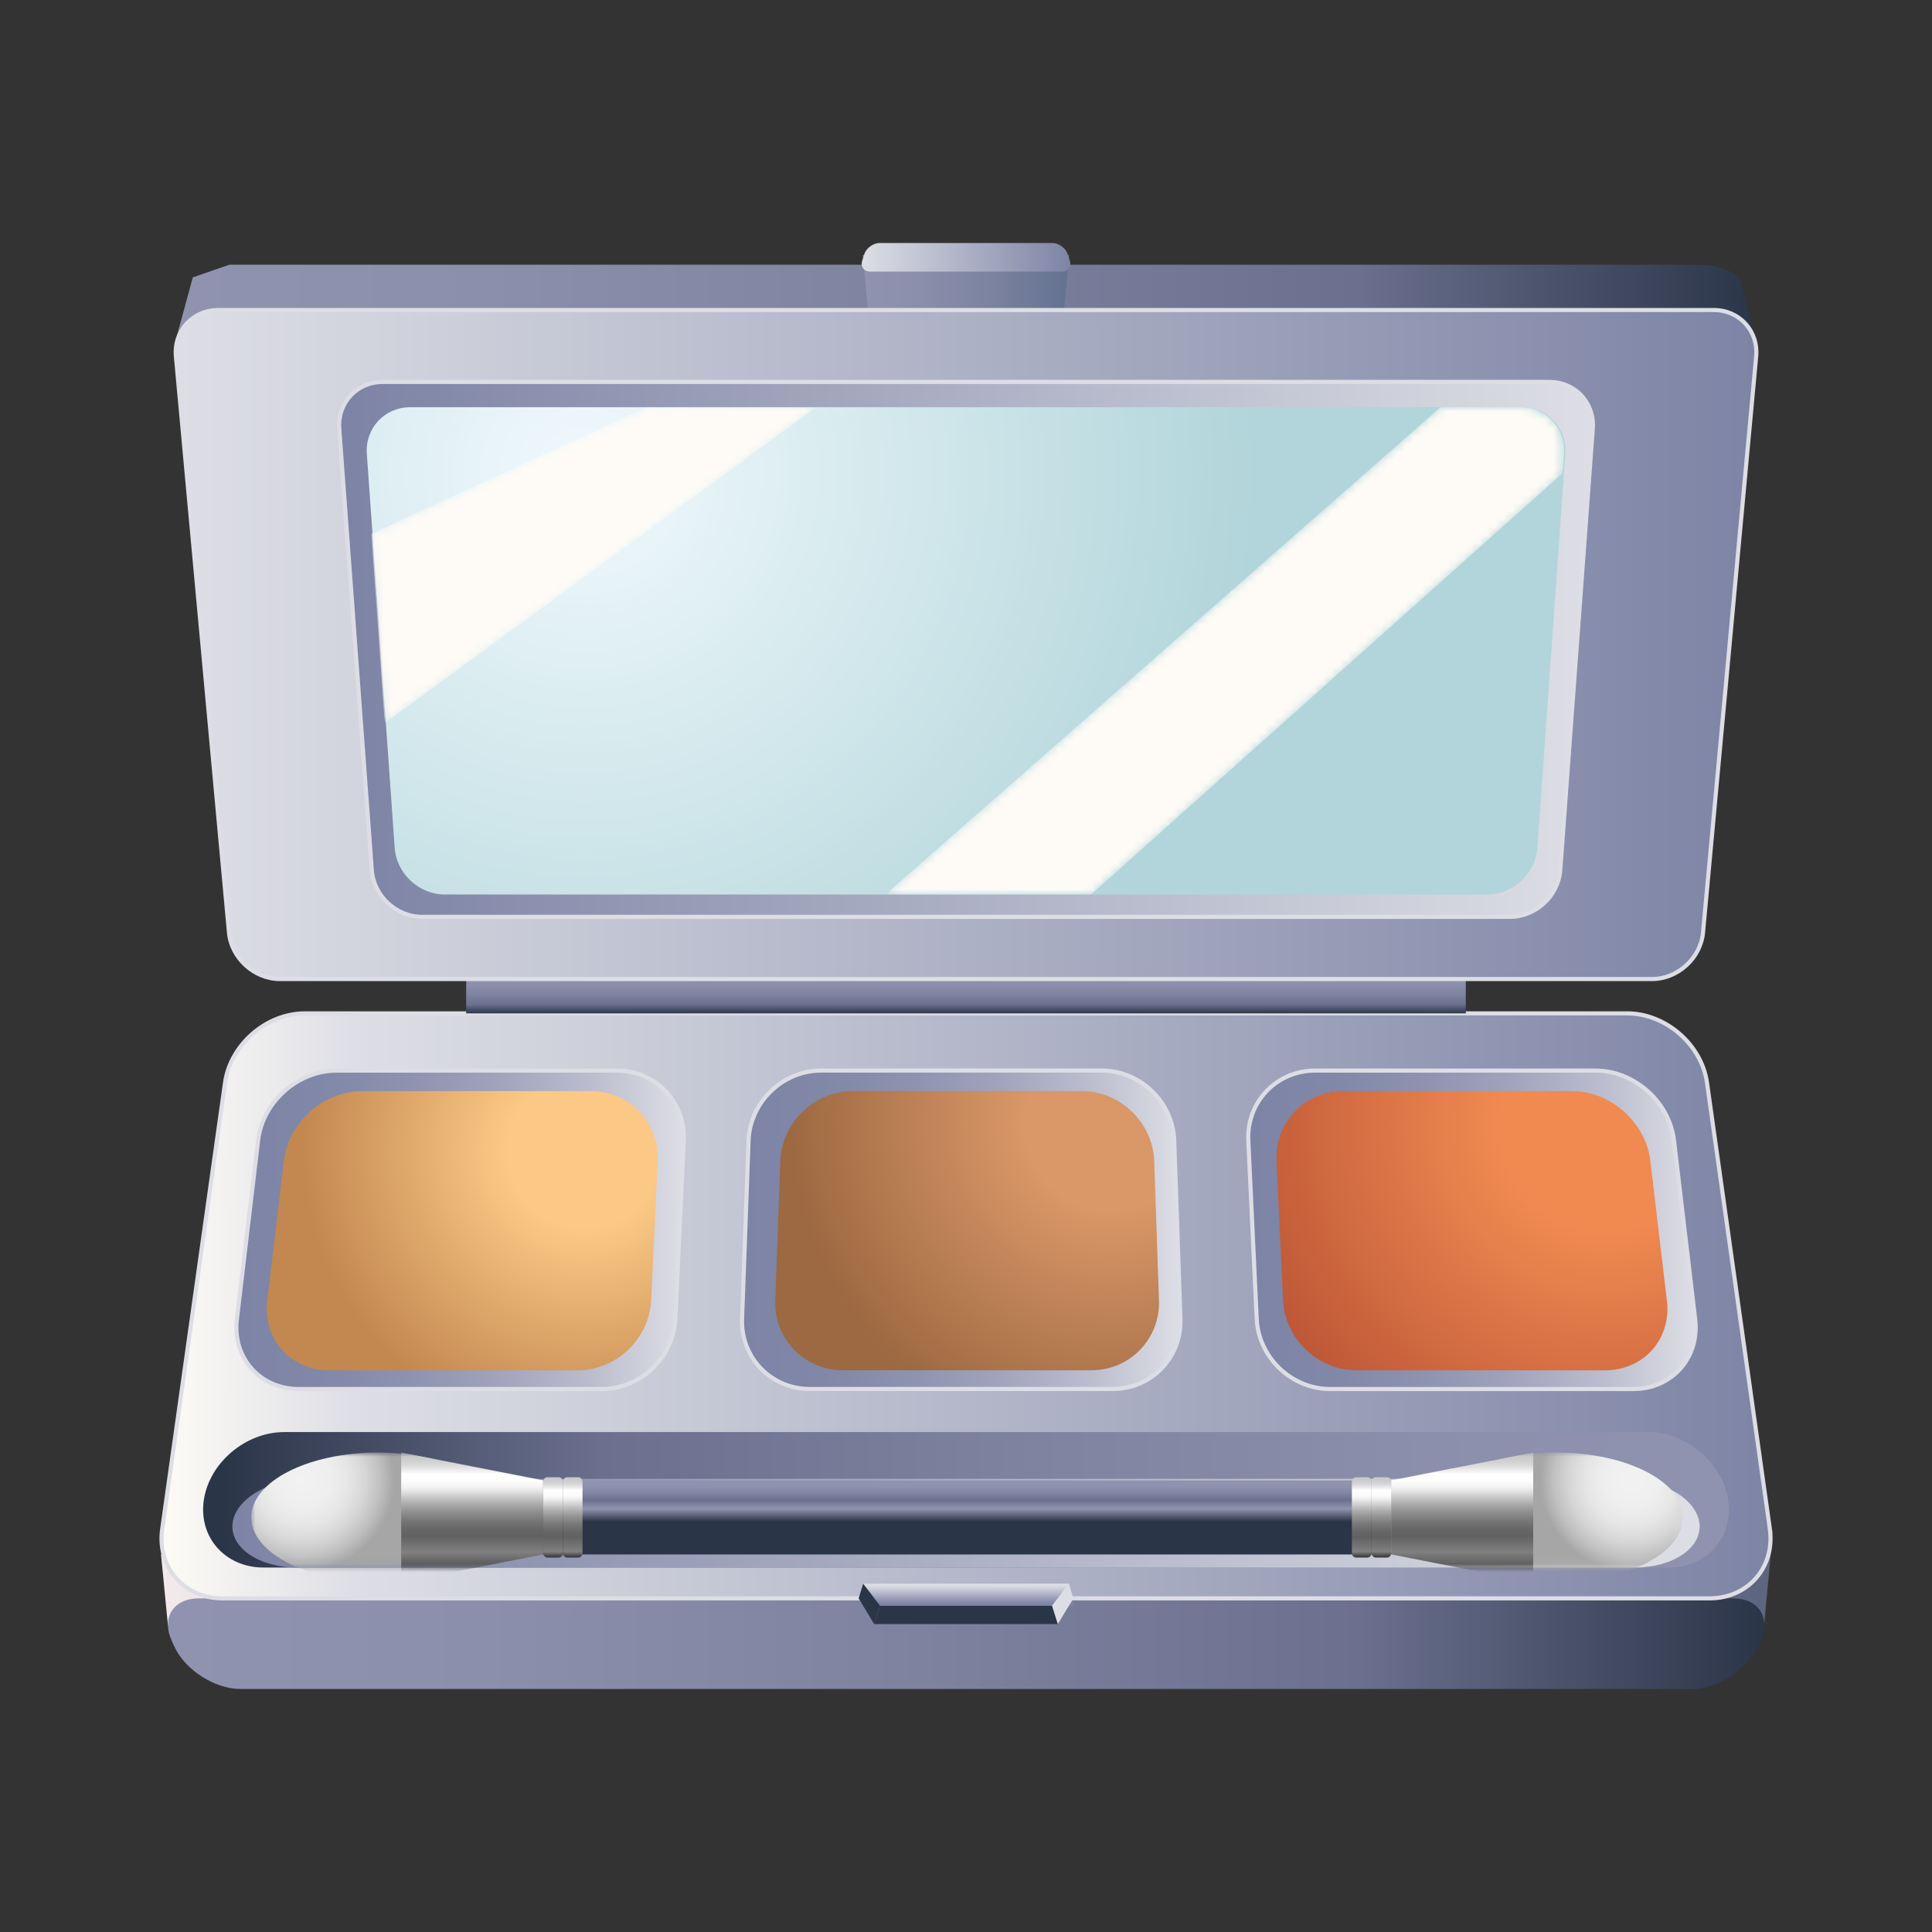 <svg:svg xmlns:dc="http://purl.org/dc/elements/1.1/" xmlns:ns2="http://web.resource.org/cc/" xmlns:rdf="http://www.w3.org/1999/02/22-rdf-syntax-ns#" xmlns:svg="http://www.w3.org/2000/svg" enable-background="new 0 0 195.792 175.5" height="234.491" id="Calque_1" version="1.0" viewBox="-19.35 -29.495 234.491 234.491" width="234.491" x="0px" y="0px" xml:space="preserve">
<svg:rect x="-19.35" y="-29.495" width="234.491" height="234.491" fill="#333333" stroke="none"/>
<svg:linearGradient gradientTransform="matrix(1 0 0 .981 .241 3.748)" gradientUnits="userSpaceOnUse" id="SVGID_1_" x1="-.05" x2="195.36" y1="162.65" y2="162.65">
	<svg:stop offset="0" style="stop-color:#F3EAEC" />
	<svg:stop offset="1" style="stop-color:#5D647F" />
</svg:linearGradient>
<svg:polygon fill="url(#SVGID_1_)" points="194.79 167.48 1.031 167.77 0.191 159.15 195.6 158.85" />
<svg:g>
	<svg:linearGradient gradientUnits="userSpaceOnUse" id="SVGID_2_" x1="1.029" x2="194.76" y1="170" y2="170">
		<svg:stop offset=".005" style="stop-color:#9093AF" />
		<svg:stop offset=".197" style="stop-color:#8B8FAB" />
		<svg:stop offset=".458" style="stop-color:#7E839F" />
		<svg:stop offset=".747" style="stop-color:#6A708E" />
		<svg:stop offset="1" style="stop-color:#2B3548" />
	</svg:linearGradient>
	<svg:path d="m193.99 170.34c-1.291 2.838-4.898 5.16-8.016 5.16h-176.15c-3.118 0-6.725-2.322-8.016-5.16l-0.308-0.678c-1.291-2.84 0.205-5.162 3.323-5.162h186.16c3.117 0 4.613 2.322 3.322 5.162l-0.31 0.68z" fill="url(#SVGID_2_)" />
</svg:g>
<svg:linearGradient gradientUnits="userSpaceOnUse" id="SVGID_3_" x1="1.963" x2="193.83" y1="9.09" y2="9.09">
	<svg:stop offset=".005" style="stop-color:#9093AF" />
	<svg:stop offset=".197" style="stop-color:#8B8FAB" />
	<svg:stop offset=".458" style="stop-color:#7E839F" />
	<svg:stop offset=".747" style="stop-color:#6A708E" />
	<svg:stop offset="1" style="stop-color:#2B3548" />
</svg:linearGradient>
<svg:path d="m193.83 11.75l-2.091-7.583s-1.748-1.532-4.58-1.532h-178.67s-4.433 1.532-4.433 1.532l-2.094 7.661 0.199 3.717 191.47-0.017 0.2-3.778z" fill="url(#SVGID_3_)" />
<svg:g>
	<svg:linearGradient gradientUnits="userSpaceOnUse" id="SVGID_4_" x1=".25" x2="195.54" y1="129" y2="129">
		<svg:stop offset="0" style="stop-color:#FEFBF6" />
		<svg:stop offset=".121" style="stop-color:#DDDEE5" />
		<svg:stop offset="1" style="stop-color:#7D84A5" />
	</svg:linearGradient>
	<svg:path d="m195.46 156.08c0.652 4.631-2.641 8.42-7.317 8.42h-180.49c-4.677 0-7.97-3.789-7.318-8.42l7.628-54.158c0.652-4.632 5.013-8.422 9.69-8.422h160.49c4.677 0 9.038 3.79 9.69 8.422l7.63 54.16z" fill="url(#SVGID_4_)" />
	<svg:path d="m195.46 156.08c0.652 4.631-2.641 8.42-7.317 8.42h-180.49c-4.677 0-7.97-3.789-7.318-8.42l7.628-54.158c0.652-4.632 5.013-8.422 9.69-8.422h160.49c4.677 0 9.038 3.79 9.69 8.422l7.63 54.16z" fill="none" stroke="#DDDEE5" stroke-width=".5" />
</svg:g>
<svg:g>
	<svg:linearGradient gradientUnits="userSpaceOnUse" id="SVGID_5_" x1="189.67" x2="7.453" y1="152.54" y2="152.54">
		<svg:stop offset=".005" style="stop-color:#9093AF" />
		<svg:stop offset=".197" style="stop-color:#8B8FAB" />
		<svg:stop offset=".458" style="stop-color:#7E839F" />
		<svg:stop offset=".747" style="stop-color:#6A708E" />
		<svg:stop offset="1" style="stop-color:#2B3548" />
	</svg:linearGradient>
	<svg:path d="m190.4 152.54c0.688 4.521-2.577 8.221-7.254 8.221h-170.5c-4.677 0-7.941-3.699-7.254-8.221s5.077-8.221 9.754-8.221h165.49c4.68 0 9.07 3.7 9.76 8.22z" fill="url(#SVGID_5_)" />
</svg:g>
<svg:g>
	<svg:g>
		<svg:linearGradient gradientUnits="userSpaceOnUse" id="SVGID_6_" x1="9.339" x2="63.649" y1="119.77" y2="119.77">
			<svg:stop offset="0" style="stop-color:#7D84A5" />
			<svg:stop offset=".182" style="stop-color:#8087A7" />
			<svg:stop offset=".379" style="stop-color:#8C92AF" />
			<svg:stop offset=".584" style="stop-color:#A0A3BB" />
			<svg:stop offset=".792" style="stop-color:#BBBDCE" />
			<svg:stop offset="1" style="stop-color:#DDDEE5" />
		</svg:linearGradient>
		<svg:path d="m62.615 130.6c-0.222 4.672-4.229 8.494-8.905 8.494h-36.81c-4.677 0-8.053-3.799-7.502-8.443l2.582-21.762c0.551-4.645 4.829-8.443 9.506-8.443h34.052c4.677 0 8.322 3.822 8.102 8.494l-1.025 21.66z" fill="url(#SVGID_6_)" />
		<svg:path d="m62.615 130.6c-0.222 4.672-4.229 8.494-8.905 8.494h-36.81c-4.677 0-8.053-3.799-7.502-8.443l2.582-21.762c0.551-4.645 4.829-8.443 9.506-8.443h34.052c4.677 0 8.322 3.822 8.102 8.494l-1.025 21.66z" fill="none" stroke="#DDDEE5" stroke-width=".5" />
	</svg:g>
	<svg:g>
		<svg:linearGradient gradientUnits="userSpaceOnUse" id="SVGID_7_" x1="70.706" x2="123.93" y1="119.77" y2="119.77">
			<svg:stop offset="0" style="stop-color:#7D84A5" />
			<svg:stop offset=".182" style="stop-color:#8087A7" />
			<svg:stop offset=".379" style="stop-color:#8C92AF" />
			<svg:stop offset=".584" style="stop-color:#A0A3BB" />
			<svg:stop offset=".792" style="stop-color:#BBBDCE" />
			<svg:stop offset="1" style="stop-color:#DDDEE5" />
		</svg:linearGradient>
		<svg:path d="m123.92 130.59c0.164 4.674-3.529 8.498-8.207 8.498h-36.803c-4.678 0-8.365-3.824-8.195-8.498l0.79-21.652c0.171-4.674 4.136-8.498 8.813-8.498h34.052c4.677 0 8.638 3.824 8.8 8.498l0.75 21.65z" fill="url(#SVGID_7_)" />
		<svg:path d="m123.92 130.59c0.164 4.674-3.529 8.498-8.207 8.498h-36.803c-4.678 0-8.365-3.824-8.195-8.498l0.79-21.652c0.171-4.674 4.136-8.498 8.813-8.498h34.052c4.677 0 8.638 3.824 8.8 8.498l0.75 21.65z" fill="none" stroke="#DDDEE5" stroke-width=".5" />
	</svg:g>
	<svg:g>
		<svg:linearGradient gradientUnits="userSpaceOnUse" id="SVGID_8_" x1="132.14" x2="186.45" y1="119.77" y2="119.77">
			<svg:stop offset="0" style="stop-color:#7D84A5" />
			<svg:stop offset=".182" style="stop-color:#8087A7" />
			<svg:stop offset=".379" style="stop-color:#8C92AF" />
			<svg:stop offset=".584" style="stop-color:#A0A3BB" />
			<svg:stop offset=".792" style="stop-color:#BBBDCE" />
			<svg:stop offset="1" style="stop-color:#DDDEE5" />
		</svg:linearGradient>
		<svg:path d="m186.4 130.65c0.552 4.645-2.825 8.443-7.502 8.443h-36.81c-4.677 0-8.684-3.822-8.905-8.494l-1.024-21.66c-0.221-4.672 3.425-8.494 8.102-8.494h34.053c4.678 0 8.955 3.799 9.506 8.443l2.58 21.76z" fill="url(#SVGID_8_)" />
		<svg:path d="m186.4 130.65c0.552 4.645-2.825 8.443-7.502 8.443h-36.81c-4.677 0-8.684-3.822-8.905-8.494l-1.024-21.66c-0.221-4.672 3.425-8.494 8.102-8.494h34.053c4.678 0 8.955 3.799 9.506 8.443l2.58 21.76z" fill="none" stroke="#DDDEE5" stroke-width=".5" />
	</svg:g>
</svg:g>
<svg:g>
	<svg:radialGradient cx="51.678" cy="110.17" gradientUnits="userSpaceOnUse" id="SVGID_9_" r="34.394">
		<svg:stop offset=".269" style="stop-color:#FBC985" />
		<svg:stop offset="1" style="stop-color:#C38750" />
	</svg:radialGradient>
	<svg:path d="m59.675 128.33c-0.221 4.672-4.229 8.494-8.906 8.494h-30.184c-4.677 0-8.053-3.799-7.502-8.443l2.017-17.004c0.551-4.645 4.829-8.443 9.506-8.443h27.766c4.678 0 8.323 3.822 8.102 8.494l-0.799 16.9z" fill="url(#SVGID_9_)" />
</svg:g>
<svg:g>
	<svg:radialGradient cx="115.6" cy="106.83" gradientUnits="userSpaceOnUse" id="SVGID_10_" r="39.043">
		<svg:stop offset=".269" style="stop-color:#DA9767" />
		<svg:stop offset="1" style="stop-color:#9D6942" />
	</svg:radialGradient>
	<svg:path d="m121.32 128.32c0.164 4.674-3.529 8.498-8.207 8.498h-30.175c-4.678 0-8.365-3.824-8.194-8.498l0.616-16.895c0.17-4.674 4.137-8.498 8.813-8.498h27.766c4.677 0 8.638 3.824 8.8 8.498l0.58 16.9z" fill="url(#SVGID_10_)" />
</svg:g>
<svg:g>
	<svg:radialGradient cx="175.43" cy="107.17" gradientUnits="userSpaceOnUse" id="SVGID_11_" r="47.583">
		<svg:stop offset=".269" style="stop-color:#F08A51" />
		<svg:stop offset="1" style="stop-color:#BB5435" />
	</svg:radialGradient>
	<svg:path d="m182.97 128.38c0.551 4.645-2.824 8.443-7.502 8.443h-30.184c-4.678 0-8.685-3.822-8.906-8.494l-0.799-16.902c-0.221-4.672 3.425-8.494 8.102-8.494h27.767c4.677 0 8.954 3.799 9.506 8.443l2.01 17z" fill="url(#SVGID_11_)" />
</svg:g>
<svg:g>
	<svg:linearGradient gradientUnits="userSpaceOnUse" id="SVGID_12_" x1="185.96" x2="9.434" y1="155.38" y2="155.38">
		<svg:stop offset="0" style="stop-color:#DDDEE5" />
		<svg:stop offset="1" style="stop-color:#7D84A5" />
	</svg:linearGradient>
	<svg:path d="m186.91 155.38c-0.352-2.959-4.467-5.381-9.145-5.381h-159.74c-4.677 0-8.792 2.422-9.144 5.381-0.352 2.961 3.187 5.383 7.864 5.383h162.3c4.69 0 8.22-2.42 7.87-5.38z" fill="url(#SVGID_12_)" />
</svg:g>
<svg:linearGradient gradientUnits="userSpaceOnUse" id="SVGID_13_" x1="97.896" x2="97.896" y1="89.185" y2="93.54">
	<svg:stop offset=".005" style="stop-color:#9093AF" />
	<svg:stop offset=".197" style="stop-color:#8B8FAB" />
	<svg:stop offset=".458" style="stop-color:#7E839F" />
	<svg:stop offset=".747" style="stop-color:#6A708E" />
	<svg:stop offset="1" style="stop-color:#2B3548" />
</svg:linearGradient>
<svg:rect fill="url(#SVGID_13_)" height="4.166" width="121.33" x="37.229" y="89.333" />
<svg:linearGradient gradientUnits="userSpaceOnUse" id="SVGID_14_" x1="85.382" x2="110.41" y1="4.802" y2="4.802">
	<svg:stop offset=".005" style="stop-color:#9093AF" />
	<svg:stop offset=".273" style="stop-color:#8A8FAB" />
	<svg:stop offset=".636" style="stop-color:#7A829F" />
	<svg:stop offset="1" style="stop-color:#637290" />
</svg:linearGradient>
<svg:polygon fill="url(#SVGID_14_)" points="109.8 8.133 85.997 8.133 85.382 1.471 110.41 1.471" />
<svg:g>
	<svg:linearGradient gradientUnits="userSpaceOnUse" id="SVGID_15_" x1="85.239" x2="110.55" y1="1.736" y2="1.736">
		<svg:stop offset="0" style="stop-color:#DDDEE5" />
		<svg:stop offset="1" style="stop-color:#7D84A5" />
	</svg:linearGradient>
	<svg:path d="m85.558 1.348c0.242-0.742 1.078-1.348 1.857-1.348h20.963c0.779 0 1.615 0.606 1.857 1.348l0.253 0.776c0.241 0.741-0.198 1.348-0.978 1.348h-23.228c-0.779 0-1.219-0.606-0.978-1.348l0.254-0.776z" fill="url(#SVGID_15_)" />
</svg:g>
<svg:g>
	<svg:g>
		<svg:linearGradient gradientUnits="userSpaceOnUse" id="SVGID_16_" x1="1.976" x2="193.82" y1="48.733" y2="48.733">
			<svg:stop offset="0" style="stop-color:#DDDEE5" />
			<svg:stop offset="1" style="stop-color:#7D84A5" />
		</svg:linearGradient>
		<svg:path d="m187.35 83.688c-0.287 3.105-3.072 5.646-6.189 5.646h-166.53c-3.118 0-5.903-2.541-6.189-5.646l-6.441-69.909c-0.286-3.105 2.031-5.646 5.149-5.646h181.5c3.119 0 5.436 2.541 5.15 5.646l-6.45 69.909z" fill="url(#SVGID_16_)" />
		<svg:path d="m187.35 83.688c-0.287 3.105-3.072 5.646-6.189 5.646h-166.53c-3.118 0-5.903-2.541-6.189-5.646l-6.441-69.909c-0.286-3.105 2.031-5.646 5.149-5.646h181.5c3.119 0 5.436 2.541 5.15 5.646l-6.45 69.909z" fill="none" stroke="#DDDEE5" stroke-width=".5" />
	</svg:g>
	<svg:g>
		<svg:linearGradient gradientUnits="userSpaceOnUse" id="SVGID_17_" x1="173.99" x2="23.777" y1="49.324" y2="49.324">
			<svg:stop offset="0" style="stop-color:#DDDEE5" />
			<svg:stop offset="1" style="stop-color:#7D84A5" />
		</svg:linearGradient>
		<svg:path d="m170.02 76.13c-0.229 3.109-2.968 5.654-6.086 5.654l-132.07 0.001c-3.118 0-5.856-2.544-6.085-5.654l-3.951-53.615c-0.229-3.109 2.135-5.654 5.253-5.654h141.64c3.118 0 5.481 2.544 5.252 5.654l-3.95 53.614z" fill="url(#SVGID_17_)" />
		<svg:path d="m170.02 76.13c-0.229 3.109-2.968 5.654-6.086 5.654l-132.07 0.001c-3.118 0-5.856-2.544-6.085-5.654l-3.951-53.615c-0.229-3.109 2.135-5.654 5.253-5.654h141.64c3.118 0 5.481 2.544 5.252 5.654l-3.95 53.614z" fill="none" stroke="#DDDEE5" stroke-width=".5" />
	</svg:g>
	<svg:g>
		<svg:radialGradient cx="51.567" cy="28" gradientUnits="userSpaceOnUse" id="SVGID_18_" r="81.946">
			<svg:stop offset="0" style="stop-color:#F1F9FD" />
			<svg:stop offset="1" style="stop-color:#B1D5DA" />
		</svg:radialGradient>
		<svg:path d="m167.24 73.419c-0.22 3.11-2.95 5.655-6.068 5.655h-126.55c-3.118 0-5.849-2.545-6.068-5.655l-3.38-47.835c-0.22-3.11 2.152-5.655 5.27-5.655h134.92c3.118 0 5.489 2.545 5.27 5.655l-3.39 47.835z" fill="url(#SVGID_18_)" />
	</svg:g>
</svg:g>
<svg:polygon fill="#2B3548" points="109.04 167.62 86.749 167.62 87.45 165.38 108.34 165.38" />
<svg:linearGradient gradientUnits="userSpaceOnUse" id="SVGID_19_" x1="97.896" x2="97.896" y1="162.93" y2="165.16">
	<svg:stop offset="0" style="stop-color:#DDDEE5" />
	<svg:stop offset="1" style="stop-color:#7D84A5" />
</svg:linearGradient>
<svg:polygon fill="url(#SVGID_19_)" points="85.417 162.72 110.38 162.72 110.93 165.38 84.864 165.38" />
<svg:polygon fill="#DDDEE5" points="109.04 167.62 108.34 165.38 110.38 162.72 110.93 164.5" />
<svg:polygon fill="#2B3548" points="84.864 164.5 85.417 162.72 87.45 165.38 86.749 167.62" />
<svg:defs>
	<svg:filter filterUnits="userSpaceOnUse" height="15.738" id="Adobe_OpacityMaskFilter" width="173.79" x="11.147" y="146.8">
		<svg:feColorMatrix type="matrix" values="1 0 0 0 0  0 1 0 0 0  0 0 1 0 0  0 0 0 1 0" />
	</svg:filter>
</svg:defs>
<svg:mask height="15.738" id="SVGID_20_" maskUnits="userSpaceOnUse" width="173.787" x="11.147" y="146.802">
	<svg:g filter="url(#Adobe_OpacityMaskFilter)">
		<svg:g>
			<svg:path d="m190.54 152.53c0.688 4.521-2.577 8.221-7.254 8.221h-170.5c-4.677 0-7.941-3.699-7.254-8.221s5.077-8.221 9.754-8.221h165.49c4.68 0 9.07 3.7 9.76 8.22z" fill="#FFFFFF" />
		</svg:g>
	</svg:g>
</svg:mask>
<svg:g mask="url(#SVGID_20_)">
	<svg:radialGradient cx="17.3" cy="150.07" gradientUnits="userSpaceOnUse" id="SVGID_21_" r="11.202">
		<svg:stop offset="0" style="stop-color:#F2F2F2" />
		<svg:stop offset=".293" style="stop-color:#EFEFEF" />
		<svg:stop offset=".502" style="stop-color:#E6E6E6" />
		<svg:stop offset=".684" style="stop-color:#D6D6D6" />
		<svg:stop offset=".851" style="stop-color:#C0C0C0" />
		<svg:stop offset="1" style="stop-color:#A6A6A6" />
	</svg:radialGradient>
	<svg:ellipse cx="26.528" cy="154.67" fill="url(#SVGID_21_)" rx="15.381" ry="7.869" />
	<svg:linearGradient gradientUnits="userSpaceOnUse" id="SVGID_22_" x1="37.961" x2="37.961" y1="147.07" y2="162.99">
		<svg:stop offset="0" style="stop-color:#C9C9C9" />
		<svg:stop offset=".039" style="stop-color:#CDCDCD" />
		<svg:stop offset=".081" style="stop-color:#DADADA" />
		<svg:stop offset=".125" style="stop-color:#F0F0F0" />
		<svg:stop offset=".148" style="stop-color:#FFFFFF" />
		<svg:stop offset=".205" style="stop-color:#FCFCFC" />
		<svg:stop offset=".245" style="stop-color:#F3F3F3" />
		<svg:stop offset=".275" style="stop-color:#E6E6E6" />
		<svg:stop offset=".282" style="stop-color:#E1E1E1" />
		<svg:stop offset=".361" style="stop-color:#B3B3B3" />
		<svg:stop offset=".436" style="stop-color:#8F8F8F" />
		<svg:stop offset=".507" style="stop-color:#767676" />
		<svg:stop offset=".57" style="stop-color:#666666" />
		<svg:stop offset=".621" style="stop-color:#616161" />
		<svg:stop offset=".742" style="stop-color:#808080" />
		<svg:stop offset="1" style="stop-color:#121212" />
	</svg:linearGradient>
	<svg:polygon fill="url(#SVGID_22_)" points="46.579 159.17 29.343 162.54 29.343 146.8 46.579 150.18" />
		<svg:radialGradient cx="-1097.3" cy="150.07" gradientTransform="matrix(-1 0 0 1 -918.56 0)" gradientUnits="userSpaceOnUse" id="SVGID_23_" r="11.202">
		<svg:stop offset="0" style="stop-color:#F2F2F2" />
		<svg:stop offset=".293" style="stop-color:#EFEFEF" />
		<svg:stop offset=".502" style="stop-color:#E6E6E6" />
		<svg:stop offset=".684" style="stop-color:#D6D6D6" />
		<svg:stop offset=".851" style="stop-color:#C0C0C0" />
		<svg:stop offset="1" style="stop-color:#A6A6A6" />
	</svg:radialGradient>
	<svg:ellipse cx="169.55" cy="154.67" fill="url(#SVGID_23_)" rx="15.381" ry="7.869" />
	<svg:linearGradient gradientUnits="userSpaceOnUse" id="SVGID_24_" x1="98.04" x2="98.04" y1="150.67" y2="155.17">
		<svg:stop offset=".005" style="stop-color:#9093AF" />
		<svg:stop offset=".113" style="stop-color:#8B8FAB" />
		<svg:stop offset=".26" style="stop-color:#7E839F" />
		<svg:stop offset=".423" style="stop-color:#6A708E" />
		<svg:stop offset=".659" style="stop-color:#9093AF" />
		<svg:stop offset="1" style="stop-color:#2B3548" />
	</svg:linearGradient>
	<svg:rect fill="url(#SVGID_24_)" height="8.993" width="102.92" x="46.579" y="150.18" />
		<svg:linearGradient gradientTransform="matrix(-1 0 0 1 -918.56 0)" gradientUnits="userSpaceOnUse" id="SVGID_25_" x1="-1076.7" x2="-1076.7" y1="147.07" y2="162.99">
		<svg:stop offset="0" style="stop-color:#C9C9C9" />
		<svg:stop offset=".039" style="stop-color:#CDCDCD" />
		<svg:stop offset=".081" style="stop-color:#DADADA" />
		<svg:stop offset=".125" style="stop-color:#F0F0F0" />
		<svg:stop offset=".148" style="stop-color:#FFFFFF" />
		<svg:stop offset=".205" style="stop-color:#FCFCFC" />
		<svg:stop offset=".245" style="stop-color:#F3F3F3" />
		<svg:stop offset=".275" style="stop-color:#E6E6E6" />
		<svg:stop offset=".282" style="stop-color:#E1E1E1" />
		<svg:stop offset=".361" style="stop-color:#B3B3B3" />
		<svg:stop offset=".436" style="stop-color:#8F8F8F" />
		<svg:stop offset=".507" style="stop-color:#767676" />
		<svg:stop offset=".57" style="stop-color:#666666" />
		<svg:stop offset=".621" style="stop-color:#616161" />
		<svg:stop offset=".742" style="stop-color:#808080" />
		<svg:stop offset="1" style="stop-color:#121212" />
	</svg:linearGradient>
	<svg:polygon fill="url(#SVGID_25_)" points="149.5 159.17 166.74 162.54 166.74 146.8 149.5 150.18" />
	<svg:g>
			<svg:linearGradient gradientTransform="matrix(-1 0 0 1 -918.56 0)" gradientUnits="userSpaceOnUse" id="SVGID_26_" x1="-1066.9" x2="-1066.9" y1="149.9" y2="159.82">
			<svg:stop offset="0" style="stop-color:#C9C9C9" />
			<svg:stop offset=".039" style="stop-color:#CDCDCD" />
			<svg:stop offset=".081" style="stop-color:#DADADA" />
			<svg:stop offset=".125" style="stop-color:#F0F0F0" />
			<svg:stop offset=".148" style="stop-color:#FFFFFF" />
			<svg:stop offset=".205" style="stop-color:#FCFCFC" />
			<svg:stop offset=".245" style="stop-color:#F3F3F3" />
			<svg:stop offset=".275" style="stop-color:#E6E6E6" />
			<svg:stop offset=".285" style="stop-color:#E1E1E1" />
			<svg:stop offset=".386" style="stop-color:#B3B3B3" />
			<svg:stop offset=".483" style="stop-color:#8F8F8F" />
			<svg:stop offset=".573" style="stop-color:#767676" />
			<svg:stop offset=".655" style="stop-color:#666666" />
			<svg:stop offset=".72" style="stop-color:#616161" />
			<svg:stop offset=".901" style="stop-color:#808080" />
			<svg:stop offset="1" style="stop-color:#121212" />
		</svg:linearGradient>
		<svg:path d="m147.12 159.02c0 0.292 0.239 0.531 0.53 0.531h1.326c0.293 0 0.531-0.239 0.531-0.531v-8.692c0-0.292-0.238-0.531-0.531-0.531h-1.326c-0.291 0-0.53 0.239-0.53 0.531v8.69z" fill="url(#SVGID_26_)" />
	</svg:g>
	<svg:g>
			<svg:linearGradient gradientTransform="matrix(-1 0 0 1 -918.56 0)" gradientUnits="userSpaceOnUse" id="SVGID_27_" x1="-1064.5" x2="-1064.5" y1="149.9" y2="159.82">
			<svg:stop offset="0" style="stop-color:#C9C9C9" />
			<svg:stop offset=".039" style="stop-color:#CDCDCD" />
			<svg:stop offset=".081" style="stop-color:#DADADA" />
			<svg:stop offset=".125" style="stop-color:#F0F0F0" />
			<svg:stop offset=".148" style="stop-color:#FFFFFF" />
			<svg:stop offset=".205" style="stop-color:#FCFCFC" />
			<svg:stop offset=".245" style="stop-color:#F3F3F3" />
			<svg:stop offset=".275" style="stop-color:#E6E6E6" />
			<svg:stop offset=".285" style="stop-color:#E1E1E1" />
			<svg:stop offset=".386" style="stop-color:#B3B3B3" />
			<svg:stop offset=".483" style="stop-color:#8F8F8F" />
			<svg:stop offset=".573" style="stop-color:#767676" />
			<svg:stop offset=".655" style="stop-color:#666666" />
			<svg:stop offset=".72" style="stop-color:#616161" />
			<svg:stop offset=".901" style="stop-color:#808080" />
			<svg:stop offset="1" style="stop-color:#121212" />
		</svg:linearGradient>
		<svg:path d="m144.73 159.02c0 0.292 0.238 0.531 0.531 0.531h1.326c0.291 0 0.53-0.239 0.53-0.531v-8.692c0-0.292-0.239-0.531-0.53-0.531h-1.326c-0.293 0-0.531 0.239-0.531 0.531v8.69z" fill="url(#SVGID_27_)" />
	</svg:g>
	<svg:g>
		<svg:linearGradient gradientUnits="userSpaceOnUse" id="SVGID_28_" x1="47.773" x2="47.773" y1="149.9" y2="159.82">
			<svg:stop offset="0" style="stop-color:#C9C9C9" />
			<svg:stop offset=".039" style="stop-color:#CDCDCD" />
			<svg:stop offset=".081" style="stop-color:#DADADA" />
			<svg:stop offset=".125" style="stop-color:#F0F0F0" />
			<svg:stop offset=".148" style="stop-color:#FFFFFF" />
			<svg:stop offset=".205" style="stop-color:#FCFCFC" />
			<svg:stop offset=".245" style="stop-color:#F3F3F3" />
			<svg:stop offset=".275" style="stop-color:#E6E6E6" />
			<svg:stop offset=".285" style="stop-color:#E1E1E1" />
			<svg:stop offset=".386" style="stop-color:#B3B3B3" />
			<svg:stop offset=".483" style="stop-color:#8F8F8F" />
			<svg:stop offset=".573" style="stop-color:#767676" />
			<svg:stop offset=".655" style="stop-color:#666666" />
			<svg:stop offset=".72" style="stop-color:#616161" />
			<svg:stop offset=".901" style="stop-color:#808080" />
			<svg:stop offset="1" style="stop-color:#121212" />
		</svg:linearGradient>
		<svg:path d="m48.967 159.02c0 0.292-0.239 0.531-0.53 0.531h-1.327c-0.293 0-0.531-0.239-0.531-0.531v-8.692c0-0.292 0.238-0.531 0.531-0.531h1.326c0.291 0 0.53 0.239 0.53 0.531v8.69z" fill="url(#SVGID_28_)" />
	</svg:g>
	<svg:g>
		<svg:linearGradient gradientUnits="userSpaceOnUse" id="SVGID_29_" x1="50.161" x2="50.161" y1="149.9" y2="159.82">
			<svg:stop offset="0" style="stop-color:#C9C9C9" />
			<svg:stop offset=".039" style="stop-color:#CDCDCD" />
			<svg:stop offset=".081" style="stop-color:#DADADA" />
			<svg:stop offset=".125" style="stop-color:#F0F0F0" />
			<svg:stop offset=".148" style="stop-color:#FFFFFF" />
			<svg:stop offset=".205" style="stop-color:#FCFCFC" />
			<svg:stop offset=".245" style="stop-color:#F3F3F3" />
			<svg:stop offset=".275" style="stop-color:#E6E6E6" />
			<svg:stop offset=".285" style="stop-color:#E1E1E1" />
			<svg:stop offset=".386" style="stop-color:#B3B3B3" />
			<svg:stop offset=".483" style="stop-color:#8F8F8F" />
			<svg:stop offset=".573" style="stop-color:#767676" />
			<svg:stop offset=".655" style="stop-color:#666666" />
			<svg:stop offset=".72" style="stop-color:#616161" />
			<svg:stop offset=".901" style="stop-color:#808080" />
			<svg:stop offset="1" style="stop-color:#121212" />
		</svg:linearGradient>
		<svg:path d="m51.354 159.02c0 0.292-0.238 0.531-0.531 0.531h-1.326c-0.291 0-0.53-0.239-0.53-0.531v-8.692c0-0.292 0.239-0.531 0.53-0.531h1.326c0.293 0 0.531 0.239 0.531 0.531v8.69z" fill="url(#SVGID_29_)" />
	</svg:g>
</svg:g>
<svg:defs>
	<svg:filter filterUnits="userSpaceOnUse" height="59.146" id="Adobe_OpacityMaskFilter_1_" width="144.78" x="25.721" y="19.929">
		<svg:feColorMatrix type="matrix" values="1 0 0 0 0  0 1 0 0 0  0 0 1 0 0  0 0 0 1 0" />
	</svg:filter>
</svg:defs>
<svg:mask height="59.146" id="SVGID_30_" maskUnits="userSpaceOnUse" width="144.783" x="25.721" y="19.929">
	<svg:g filter="url(#Adobe_OpacityMaskFilter_1_)">
		<svg:g>
			<svg:linearGradient gradientUnits="userSpaceOnUse" id="SVGID_31_" x1=".926" x2="73.473" y1="79.396" y2="6.849">
				<svg:stop offset="0" style="stop-color:#000000" />
				<svg:stop offset=".151" style="stop-color:#5F6062" />
				<svg:stop offset=".321" style="stop-color:#949697" />
				<svg:stop offset=".485" style="stop-color:#BCBEBF" />
				<svg:stop offset=".639" style="stop-color:#DADBDC" />
				<svg:stop offset=".781" style="stop-color:#EFEFF0" />
				<svg:stop offset=".905" style="stop-color:#FBFBFB" />
				<svg:stop offset="1" style="stop-color:#FFFFFF" />
			</svg:linearGradient>
			<svg:polygon fill="url(#SVGID_31_)" points="59.16 19.929 25.721 35.283 27.345 58.272 79.708 19.929" />
			<svg:linearGradient gradientUnits="userSpaceOnUse" id="SVGID_32_" x1="96.705" x2="168.51" y1="86.013" y2="14.211">
				<svg:stop offset="0" style="stop-color:#000000" />
				<svg:stop offset=".151" style="stop-color:#5F6062" />
				<svg:stop offset=".321" style="stop-color:#949697" />
				<svg:stop offset=".485" style="stop-color:#BCBEBF" />
				<svg:stop offset=".639" style="stop-color:#DADBDC" />
				<svg:stop offset=".781" style="stop-color:#EFEFF0" />
				<svg:stop offset=".905" style="stop-color:#FBFBFB" />
				<svg:stop offset="1" style="stop-color:#FFFFFF" />
			</svg:linearGradient>
			<svg:path d="m170.49 25.584c0.22-3.11-2.151-5.655-5.271-5.655h-9.73l-67.375 59.145h24.958l57.252-51.156 0.17-2.334z" fill="url(#SVGID_32_)" />
		</svg:g>
	</svg:g>
</svg:mask>
<svg:g fill="#FEFBF6" mask="url(#SVGID_30_)">
	<svg:polygon points="59.16 19.929 25.721 35.283 27.345 58.272 79.708 19.929" />
	<svg:path d="m170.49 25.584c0.22-3.11-2.151-5.655-5.271-5.655h-9.73l-67.375 59.145h24.958l57.252-51.156 0.17-2.334z" />
</svg:g>
</svg:svg>